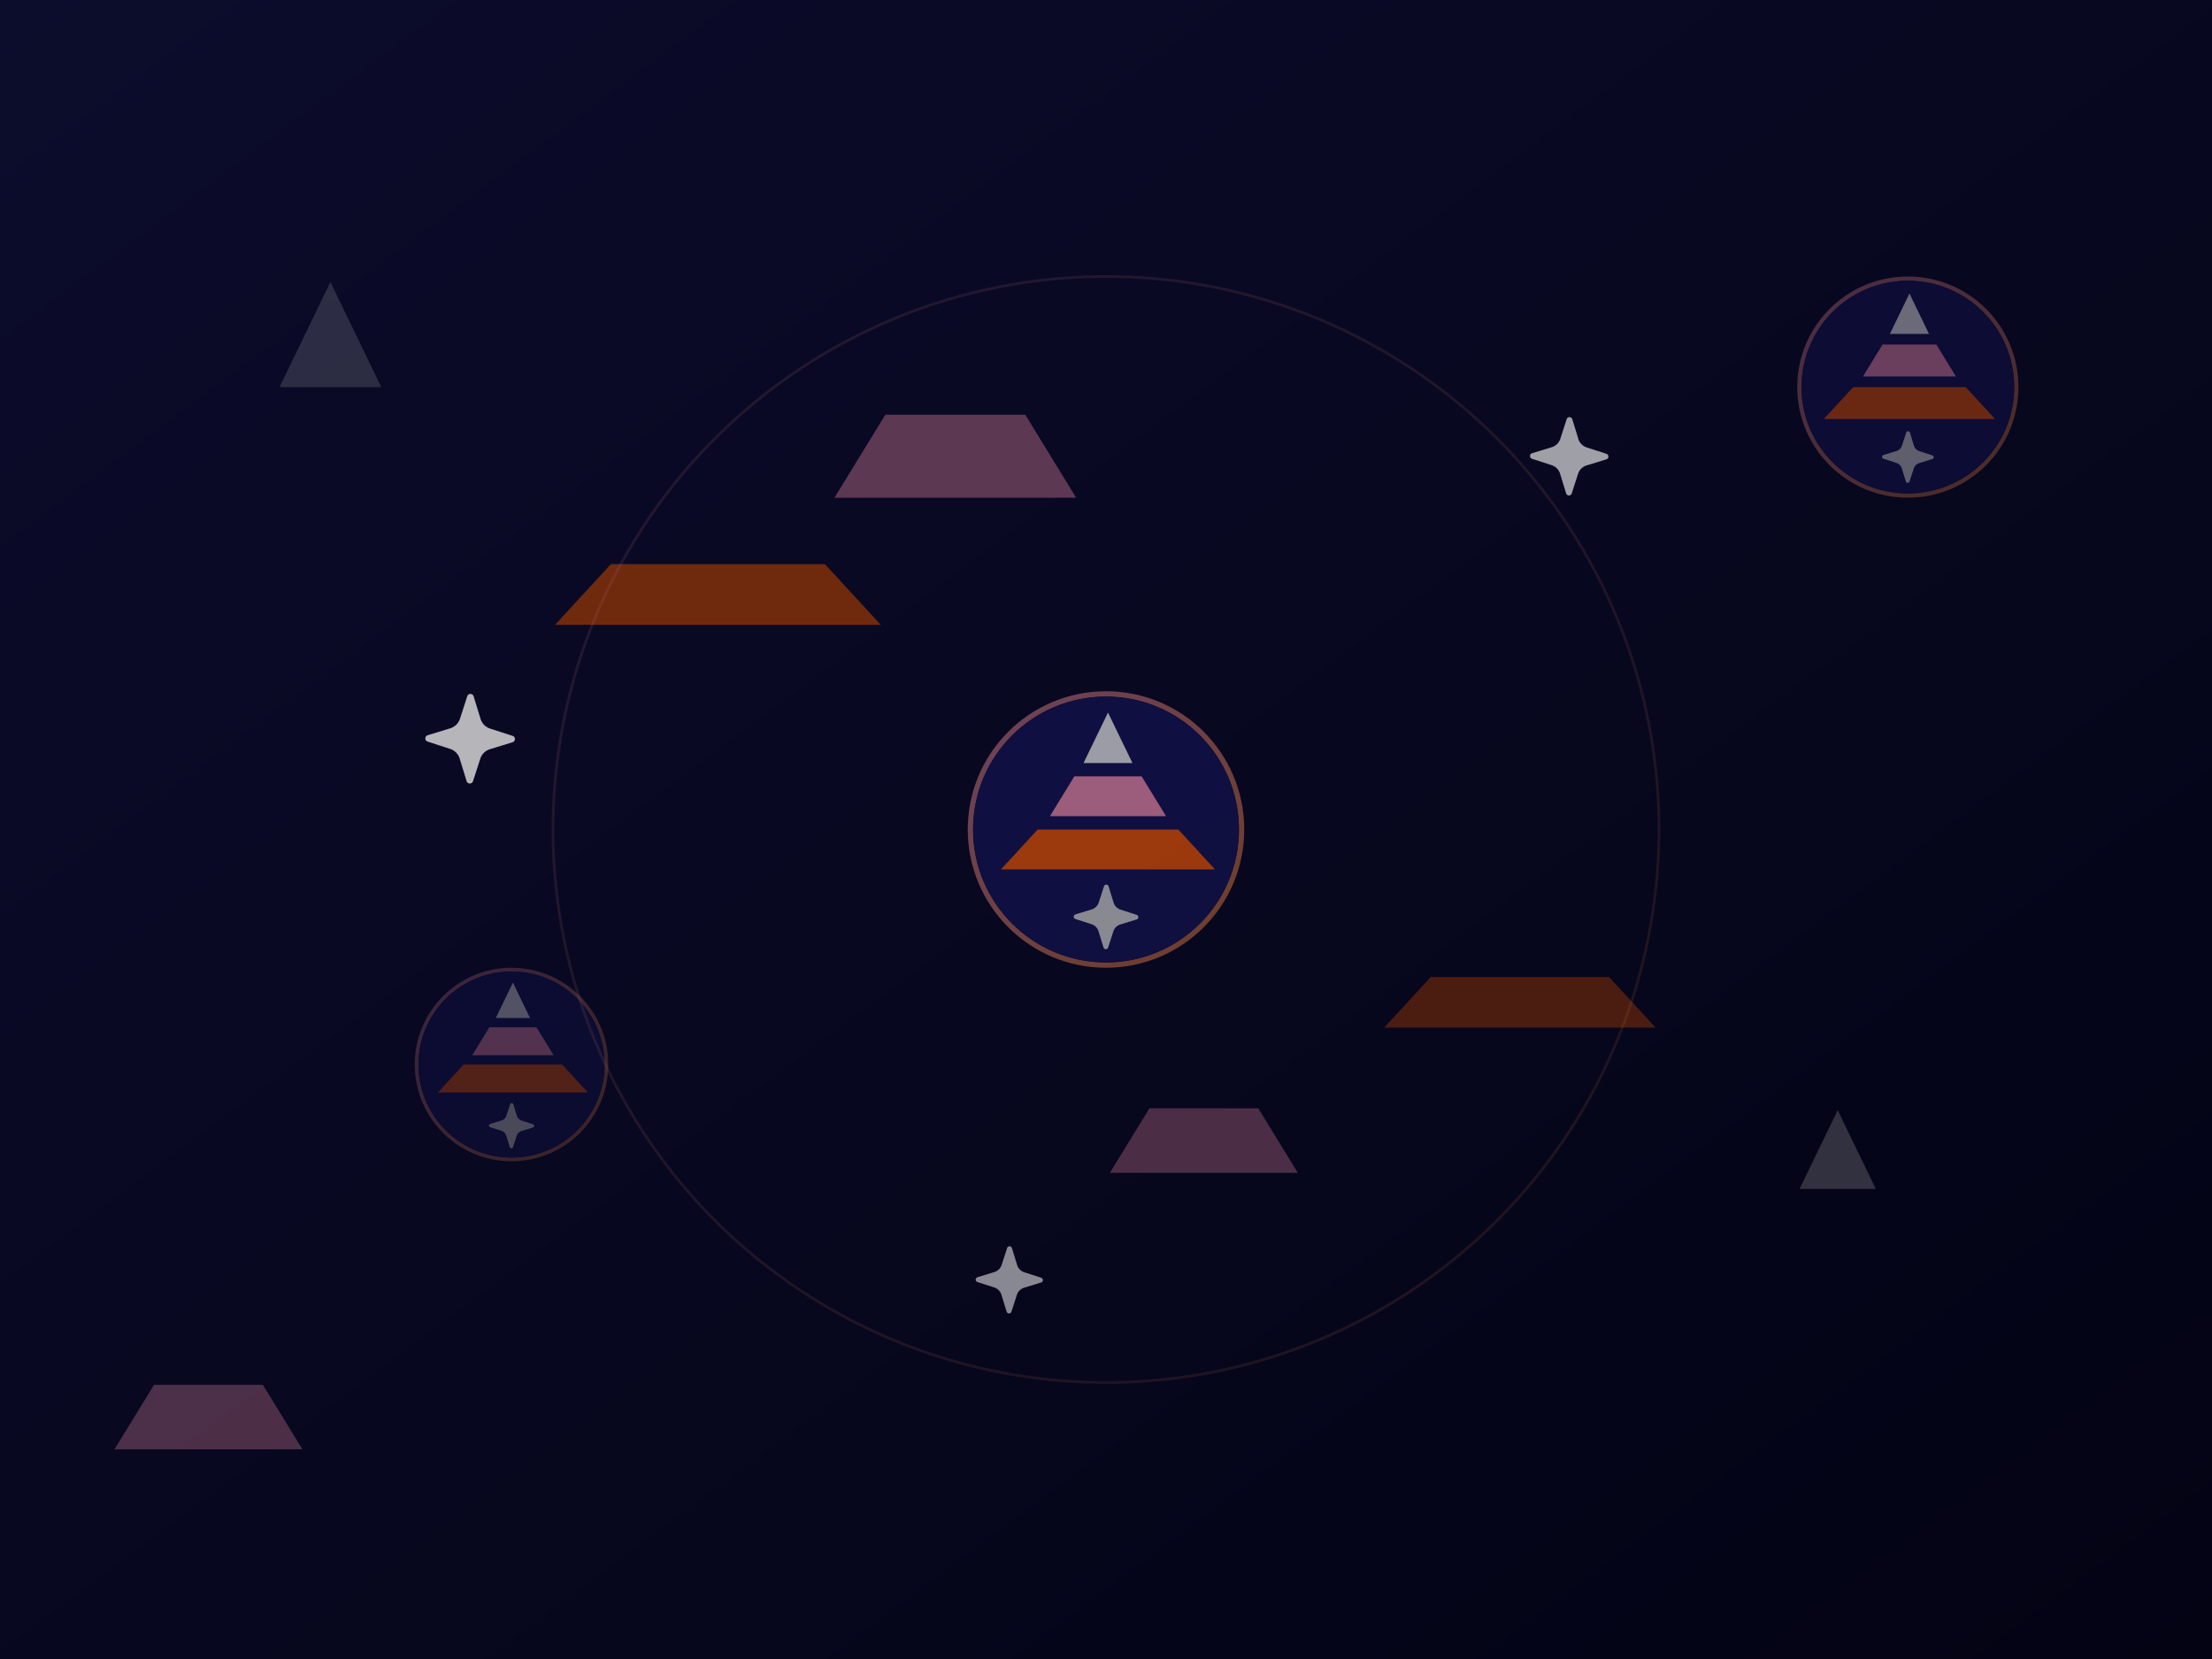 <svg xmlns="http://www.w3.org/2000/svg" viewBox="0 0 800 600">
  <rect x="0" y="0" width="800" height="600" fill="#333333" stroke="none"/>
  <defs>
    <symbol id="c" viewBox="23 23 104 104">
      <circle cx="75" cy="75" r="51" fill="none" stroke="url(#a)" stroke-width="2"/>
      <circle cx="75" cy="75" r="50" fill="#141456"/>
      <path fill="#FF5A00" d="M35.5 90H116l-13.8-15H49.3z"/>
      <path fill="#FF94B8" d="M53.9 70h43.7l-9.2-15H63.1z"/>
      <path fill="#fff" d="M66.55 50h18.4l-9.2-19z"/>
      <path fill="#E0E0E0" d="m75.8 119.404 1.972-6.1a3.981 3.981 0 0 1 2.628-2.588l6.132-1.884c.848-.26.852-1.456.012-1.728l-6.104-1.976a3.996 3.996 0 0 1-2.588-2.628l-1.88-6.132a.908.908 0 0 0-1.732-.008l-1.976 6.1a3.996 3.996 0 0 1-2.624 2.588l-6.132 1.88a.908.908 0 0 0-.012 1.732l6.104 1.976a4 4 0 0 1 2.584 2.628l1.884 6.128a.908.908 0 0 0 1.728.012z"/>
    </symbol>
    <symbol id="d" viewBox="66 30 20 20">
      <path fill="#B2B2B2" d="M66.55 50h18.4l-9.2-19z"/>
    </symbol>
    <symbol id="e" viewBox="35 75 82 15">
      <path fill="#B23F00" d="M35.5 90H116l-13.8-15H49.3z"/>
    </symbol>
    <symbol id="f" viewBox="53 55 45 15">
      <path fill="#B26881" d="M53.9 70h43.7l-9.2-15H63.1z"/>
    </symbol>
    <symbol id="g" viewBox="65 95 20 30">
      <path fill="#E0E0E0" d="m75.8 119.404 1.972-6.1a3.981 3.981 0 0 1 2.628-2.588l6.132-1.884c.848-.26.852-1.456.012-1.728l-6.104-1.976a3.996 3.996 0 0 1-2.588-2.628l-1.88-6.132a.908.908 0 0 0-1.732-.008l-1.976 6.1a3.996 3.996 0 0 1-2.624 2.588l-6.132 1.88a.908.908 0 0 0-.012 1.732l6.104 1.976a4 4 0 0 1 2.584 2.628l1.884 6.128a.908.908 0 0 0 1.728.012z"/>
    </symbol>
    <linearGradient id="a" y2="100%">
      <stop offset="0" stop-color="#B26881"/>
      <stop offset="1" stop-color="#B2622E"/>
    </linearGradient>
    <linearGradient id="b" x1="0%" x2="100%" y1="0%" y2="100%">
      <stop offset="0%" stop-color="#0c0c2C"/>
      <stop offset="100%" stop-color="#030314"/>
    </linearGradient>
  </defs>
  <rect width="100%" height="100%" fill="url(#b)"/>
  <use width="100" height="100" x="350" y="250" href="#c" opacity=".6">
    <animateTransform attributeName="transform" dur="20s" repeatCount="indefinite" type="translate" values="0,0; 10,15; 0,30; -10,15; 0,0"/>
    <animateTransform additive="sum" attributeName="transform" dur="15s" repeatCount="indefinite" type="rotate" values="0,400,300; 5,400,300; 0,400,300; -5,400,300; 0,400,300"/>
    <animate attributeName="opacity" dur="10s" repeatCount="indefinite" values="0.4;0.6;0.4"/>
  </use>
  <use width="80" height="80" x="650" y="100" href="#c" opacity=".4">
    <animateTransform attributeName="transform" dur="25s" repeatCount="indefinite" type="translate" values="0,0; -30,20; -60,0; -30,-20; 0,0"/>
    <animate attributeName="opacity" dur="12s" repeatCount="indefinite" values="0.3;0.5;0.3"/>
    <animateTransform additive="sum" attributeName="transform" dur="15s" repeatCount="indefinite" type="scale" values="1;1.1;1"/>
  </use>
  <use width="70" height="70" x="150" y="350" href="#c" opacity=".3">
    <animateTransform attributeName="transform" dur="30s" repeatCount="indefinite" type="translate" values="0,0; 25,-20; 50,0; 25,20; 0,0"/>
    <animate attributeName="opacity" dur="15s" repeatCount="indefinite" values="0.25;0.45;0.25"/>
  </use>
  <use width="40" height="40" x="100" y="100" href="#d" opacity=".2">
    <animateTransform attributeName="transform" dur="20s" repeatCount="indefinite" type="translate" values="0,0; 50,30; 100,0; 50,-30; 0,0"/>
    <animateTransform additive="sum" attributeName="transform" dur="40s" repeatCount="indefinite" type="rotate" values="0,115,115; 360,115,115"/>
  </use>
  <use width="30" height="30" x="650" y="400" href="#d" opacity=".25">
    <animateTransform attributeName="transform" dur="25s" repeatCount="indefinite" type="translate" values="0,0; -40,20; -80,0; -40,-20; 0,0"/>
    <animateTransform additive="sum" attributeName="transform" dur="35s" repeatCount="indefinite" type="rotate" values="0,660,410; -360,660,410"/>
  </use>
  <use width="120" height="30" x="200" y="200" href="#e" opacity=".6">
    <animateTransform attributeName="transform" dur="18s" repeatCount="indefinite" type="translate" values="0,0; 20,40; 0,80; -20,40; 0,0"/>
    <animate attributeName="opacity" dur="9s" repeatCount="indefinite" values="0.6;0.3;0.6"/>
  </use>
  <use width="100" height="25" x="500" y="350" href="#e" opacity=".4">
    <animateTransform attributeName="transform" dur="22s" repeatCount="indefinite" type="translate" values="0,0; -30,20; -60,0; -30,-20; 0,0"/>
    <animate attributeName="opacity" dur="11s" repeatCount="indefinite" values="0.4;0.2;0.4"/>
  </use>
  <use width="90" height="30" x="300" y="150" href="#f" opacity=".5">
    <animateTransform attributeName="transform" dur="20s" repeatCount="indefinite" type="translate" values="0,0; 40,-20; 80,0; 40,20; 0,0"/>
    <animate attributeName="opacity" dur="10s" repeatCount="indefinite" values="0.5;0.3;0.5"/>
  </use>
  <use width="70" height="25" x="400" y="400" href="#f" opacity=".4">
    <animateTransform attributeName="transform" dur="24s" repeatCount="indefinite" type="translate" values="0,0; -25,30; -50,0; -25,-30; 0,0"/>
    <animate attributeName="opacity" dur="12s" repeatCount="indefinite" values="0.4;0.2;0.4"/>
  </use>
  <use width="70" height="25" x="40" y="500" href="#f" opacity=".4">
    <animateTransform attributeName="transform" dur="24s" repeatCount="indefinite" type="translate" values="0,0; -25,30; -50,0; -25,-30; 0,0"/>
    <animateTransform additive="sum" attributeName="transform" dur="15s" repeatCount="indefinite" type="rotate" values="0,400,300; 5,400,300; 0,400,300; -5,400,300; 0,400,300"/>
    <animate attributeName="opacity" dur="12s" repeatCount="indefinite" values="0.4;0.2;0.4"/>
  </use>
  <use width="40" height="40" x="150" y="250" href="#g" opacity=".8">
    <animateTransform attributeName="transform" dur="30s" repeatCount="indefinite" type="translate" values="0,0; 70,30; 140,0; 70,-30; 0,0"/>
    <animate attributeName="opacity" dur="15s" repeatCount="indefinite" values="0.8;0.4;0.8"/>
  </use>
  <use width="35" height="35" x="550" y="150" href="#g" opacity=".7">
    <animateTransform attributeName="transform" dur="35s" repeatCount="indefinite" type="translate" values="0,0; -50,25; -100,0; -50,-25; 0,0"/>
    <animate attributeName="opacity" dur="17.5s" repeatCount="indefinite" values="0.7;0.3;0.7"/>
  </use>
  <use width="30" height="30" x="350" y="450" href="#g" opacity=".6">
    <animateTransform attributeName="transform" dur="40s" repeatCount="indefinite" type="translate" values="0,0; 40,-40; 80,0; 40,40; 0,0"/>
    <animate attributeName="opacity" dur="20s" repeatCount="indefinite" values="0.6;0.3;0.6"/>
  </use>
  <circle cx="400" cy="300" r="200" fill="none" stroke="url(#a)" opacity=".15">
    <animate attributeName="r" dur="20s" repeatCount="indefinite" values="200;220;200"/>
    <animate attributeName="opacity" dur="10s" repeatCount="indefinite" values="0.15;0.25;0.15"/>
  </circle>
</svg>